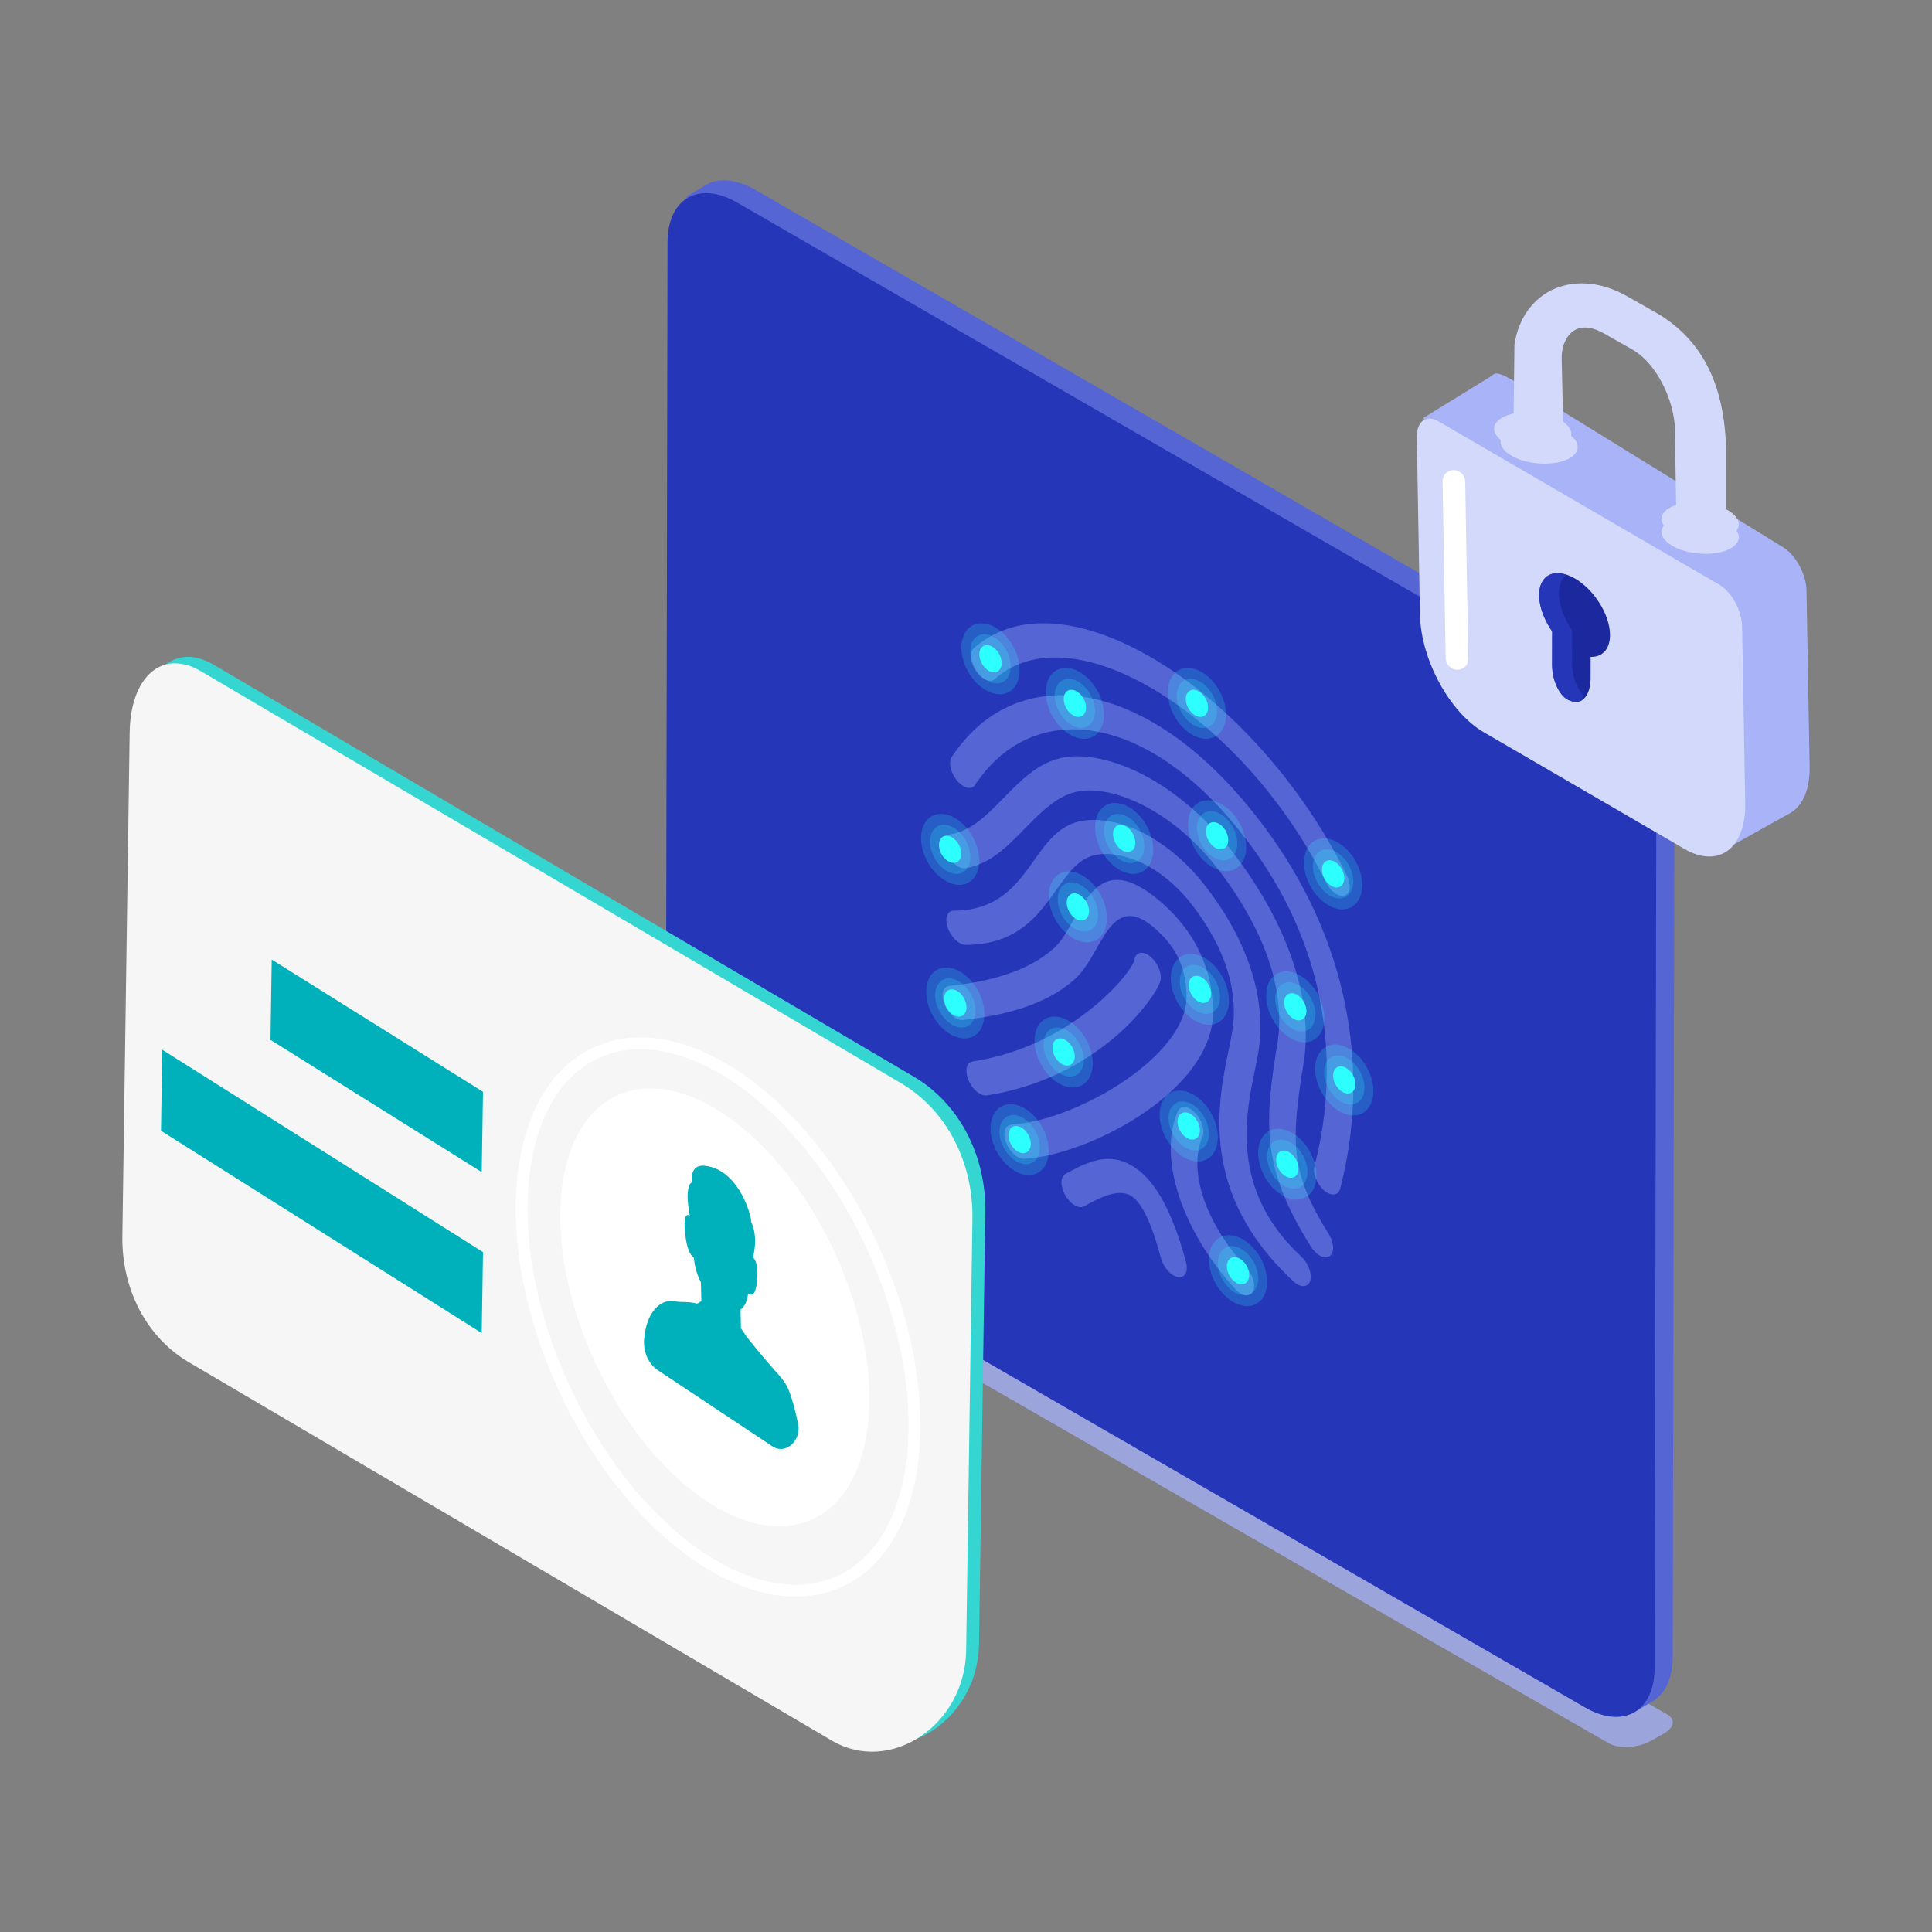 <svg xmlns="http://www.w3.org/2000/svg" width="205" height="205" viewBox="0 0 205 205">
    <rect x="0" y="0" width="205" height="205" fill="#808080" stroke="none"/>
    <g fill="none" fill-rule="evenodd">
        <g>
            <path fill="#9CA4DC" d="M.91 162.7l102.16-58.783c.844-.406 2.054-.738 2.917-.309.784.392 2.077 1.2 2.65 1.514.433.24 1.94 1.108 1.003 1.64-.258.145-1.34.765-3.09 1.772-16.994 9.765-97.073 55.884-99.613 57.323-.53.3-1.307.421-2.121.37-.81-.048-1.643-.267-2.298-.633-.466-.262-.924-.52-1.375-.77-.608-.34-.93-.754-.963-1.139-.032-.381.211-.737.73-.985z" transform="matrix(-1 0 0 1 177.667 19.133)"/>
            <path fill="#5565D4" d="M7.356 53.063C3.229 55.44-.007 61.193.006 65.795l3.792 4.848 3.404-.667c1.861-3.252 9.021-6.09 7.35-12.731l69.252-37.833L104.716 5.19c-.089-.537.565-3.18-.019-3.532-.65-.395-1.292-.79-1.93-1.163-1.633-.966-3.716-.368-5.245.513L7.356 53.063z" transform="matrix(-1 0 0 1 177.667 19.133)"/>
            <path fill="#5565D4" d="M.18 156.666c.007 2.324.83 3.959 2.152 4.73l1.884 1.133c7.812-3.67 4.709-38.348 5.195-49.863L7.196 69.795 0 65.613l.18 91.053z" transform="matrix(-1 0 0 1 177.667 19.133)"/>
            <path fill="#2536B8" d="M106.835 6.583c-.012-4.676-3.324-6.568-7.397-4.216L9.272 54.423c-4.068 2.35-7.362 8.055-7.35 12.73l.174 90.666c.014 4.676 3.329 6.566 7.399 4.216l90.164-52.057c4.074-2.352 7.362-8.055 7.35-12.731l-.174-90.664z" transform="matrix(-1 0 0 1 177.667 19.133)"/>
            <path fill="#5565D4" fill-rule="nonzero" d="M51.37 98.518c.562-.322 1.096-.244 1.32.267 1.052 2.385.998 5.576-.136 9.028-1.066 3.235-3.066 6.67-5.97 9.837-.185.2-.378.359-.568.467-.541.315-1.059.25-1.299-.206-.318-.637.004-1.787.714-2.559 2.247-2.456 3.773-5.048 4.558-7.437.806-2.434.836-4.7.081-6.42-.287-.66.058-1.804.779-2.561.17-.177.348-.315.521-.416zm4.88-29.209c2.672-1.377 5.186-1.699 6.963-1.266 2.166.521 3.415 2.254 4.765 4.16 1.773 2.487 3.766 5.285 8.49 5.292.694.003.975.812.636 1.817-.247.707-.744 1.32-1.262 1.617-.216.126-.433.194-.636.194-5.482-.004-7.692-3.11-9.665-5.889-1.184-1.678-2.28-3.201-3.96-3.61-1.386-.339-3.36-.082-5.467 1.001-.16.082-.315.17-.474.26-1.537.891-3.12 2.228-4.555 4.116-1.817 2.392-2.937 4.605-3.58 6.582-.812 2.5-.88 4.683-.64 6.409.091.619.24 1.364.413 2.186 1.198 5.772 3.174 15.336-6.862 24.662-.14.125-.274.227-.41.305-.606.348-1.168.22-1.36-.363-.227-.727.192-1.871.94-2.572 7.57-7.024 5.926-14.984 4.934-19.769-.183-.89-.348-1.685-.44-2.378-.314-2.2-.213-5.036.86-8.359.85-2.612 2.3-5.502 4.62-8.551 1.91-2.528 4.01-4.315 6.036-5.485.22-.129.437-.247.653-.359zm2.15 34.838c2.218-.853 4.248.2 6.208 1.276.558.307.572 1.326.023 2.283-.27.474-.633.846-.998 1.056-.359.206-.717.258-.992.102-1.64-.894-3.33-1.773-4.69-1.259-.081.03-.166.071-.247.118-1.022.593-2.098 2.443-3.221 6.64-.21.778-.749 1.495-1.327 1.83-.162.095-.328.156-.49.183-.731.108-1.11-.602-.843-1.597 1.618-6.037 3.614-9.004 5.773-10.25.267-.153.534-.281.805-.382zM55.877 63.33c3.573-1.963 6.954-2.576 9.299-2.014 2.454.596 4.233 2.413 6.006 4.23 1.71 1.75 3.401 3.486 5.574 3.838.66.108.852 1.001.44 1.996-.27.64-.725 1.164-1.188 1.431-.26.153-.528.22-.765.183-2.297-.37-4.012-1.87-5.652-3.524l-.467-.476-.232-.24-.492-.5c-1.478-1.493-2.991-2.903-4.858-3.354-1.922-.467-4.735.06-7.722 1.702-.125.068-.248.139-.373.21-2.426 1.4-4.944 3.536-7.164 6.463-2.639 3.482-4.297 6.687-5.255 9.53-1.154 3.45-1.29 6.432-.903 8.767.697 4.27 1.113 7.482.734 10.703-.403 3.425-1.658 6.693-4.304 10.886-.268.417-.596.738-.924.928-.393.227-.785.263-1.066.054-.514-.379-.453-1.438.128-2.365 2.092-3.313 3.066-5.824 3.368-8.362.324-2.745-.061-5.712-.714-9.708-.47-2.86-.298-6.532 1.14-10.833 1.164-3.479 3.143-7.336 6.27-11.451 2.718-3.573 5.766-6.162 8.697-7.854.142-.085.28-.163.423-.24zm6.863-8.524c5.483-.812 10.339 1.252 13.614 5.908.126.166.233.319.325.464.37.575.122 1.702-.562 2.521-.213.254-.443.45-.67.582-.5.291-.985.264-1.238-.122-.108-.176-.207-.314-.298-.43-2.95-4.182-7.286-6.04-12.142-5.319-2.064.308-4.226 1.083-6.419 2.348-2.903 1.676-5.86 4.21-8.717 7.655-.146.176-.27.332-.37.46-4.493 5.567-7.119 11.31-8.391 16.852-1.557 6.775-1.144 13.31.325 18.896.193.748-.264 1.892-1.012 2.552-.118.1-.234.182-.348.25-.63.365-1.205.213-1.375-.427-1.576-6.05-2.013-13.176-.284-20.668 1.473-6.413 4.501-13.052 9.675-19.455.17-.213.311-.389.43-.528 3.286-3.966 6.694-6.89 10.043-8.825 2.531-1.462 5.029-2.359 7.414-2.714zm-6.154 20.24c3.477-2.01 5.156.027 6.653 2.546l.19.323c.127.218.252.437.378.657.633 1.114 1.28 2.244 2.064 2.94 1.428 1.267 3.15 2.136 5.028 2.753 1.896.625 3.96.997 6.062 1.214.666.081.882.948.49 1.943-.26.656-.73 1.215-1.211 1.492-.244.142-.494.21-.721.182-2.173-.237-4.339-.612-6.359-1.279-2.05-.67-3.928-1.627-5.509-3.025-.94-.832-1.665-2.084-2.372-3.343l-.184-.32-.184-.318c-1.141-1.945-2.372-3.585-4.65-2.27-.332.194-.69.451-1.073.779-1.41 1.208-2.264 2.447-2.747 3.638-.501 1.242-.67 2.528-.667 3.729-.004 2.829 2.375 5.743 5.593 8.166 4.027 3.018 9.289 5.13 12.988 5.346.687.04.94.877.565 1.881-.25.684-.735 1.27-1.235 1.557-.23.132-.464.203-.68.19-3.96-.22-9.536-2.45-13.766-5.624-3.614-2.72-6.284-6.203-6.28-9.885-.008-1.729.26-3.661 1.082-5.681.852-2.088 2.244-4.166 4.473-6.085.756-.646 1.442-1.143 2.072-1.506zm-.682 7.108c.678-.393 1.28-.173 1.394.551.123.768 2.464 3.994 6.9 6.863 2.694 1.753 6.132 3.28 10.264 3.928.66.095.852.988.44 1.983-.27.643-.725 1.168-1.188 1.435-.257.15-.518.217-.754.183-4.372-.677-7.986-2.29-10.812-4.118-4.843-3.13-7.459-7.123-7.63-8.132-.136-.798.381-1.939 1.156-2.54.078-.058.156-.11.23-.153zm-.293-31.589c5.478-3.164 10.897-4.406 15.18-2.97 1.3.439 2.501 1.112 3.557 2.057.477.44.373 1.516-.237 2.416-.257.382-.565.67-.873.846-.42.243-.833.267-1.11.02-.92-.816-1.96-1.408-3.079-1.787-3.773-1.262-8.565-.152-13.431 2.657-.23.132-.464.27-.697.412-5.14 3.124-10.291 8.088-14.368 14.118-1.32 1.953-2.521 4.004-3.58 6.149-.274.565-.688 1.012-1.104 1.252-.307.176-.616.24-.876.159-.613-.203-.714-1.17-.23-2.156 1.194-2.43 2.558-4.761 4.047-6.957 4.561-6.734 10.307-12.28 16.023-15.756.26-.155.518-.31.778-.46z" transform="matrix(-1 0 0 1 177.667 19.133)"/>
            <path fill="#2DFFFF" d="M76.62 83.613c-1.699.45-3.214 2.457-3.39 4.487-.176 2.03 1.058 3.31 2.754 2.863 1.699-.45 3.215-2.457 3.39-4.487.177-2.03-1.055-3.31-2.754-2.863z" opacity=".2" transform="matrix(-1 0 0 1 177.667 19.133)"/>
            <path fill="#2DFFFF" d="M76.523 84.744c-1.174.31-2.226 1.702-2.349 3.106-.121 1.404.731 2.29 1.909 1.98 1.178-.312 2.227-1.703 2.348-3.107.122-1.4-.73-2.291-1.908-1.98z" opacity=".2" transform="matrix(-1 0 0 1 177.667 19.133)"/>
            <path fill="#2DFFFF" d="M76.425 85.88c-.65.174-1.233.945-1.3 1.72-.068.778.406 1.269 1.056 1.096.65-.172 1.232-.944 1.3-1.719.067-.775-.403-1.269-1.056-1.096z" transform="matrix(-1 0 0 1 177.667 19.133)"/>
            <path fill="#2DFFFF" d="M63.614 73.427c-1.699.45-3.214 2.456-3.39 4.487-.176 2.03 1.059 3.31 2.754 2.86 1.699-.45 3.214-2.457 3.39-4.488.177-2.027-1.055-3.31-2.754-2.86z" opacity=".2" transform="matrix(-1 0 0 1 177.667 19.133)"/>
            <path fill="#2DFFFF" d="M63.516 74.558c-1.174.31-2.227 1.702-2.349 3.106-.122 1.404.731 2.29 1.909 1.98 1.174-.312 2.227-1.702 2.348-3.107.122-1.404-.734-2.29-1.908-1.98z" opacity=".2" transform="matrix(-1 0 0 1 177.667 19.133)"/>
            <path fill="#2DFFFF" d="M63.419 75.69c-.65.172-1.232.944-1.3 1.719-.068.778.406 1.269 1.056 1.096.65-.172 1.232-.944 1.3-1.719.067-.775-.406-1.265-1.056-1.096z" transform="matrix(-1 0 0 1 177.667 19.133)"/>
            <path fill="#2DFFFF" d="M50.668 82.172c-1.698.45-3.215 2.456-3.39 4.486-.177 2.031 1.059 3.31 2.754 2.86 1.699-.45 3.215-2.457 3.39-4.487.176-2.027-1.058-3.31-2.754-2.86z" opacity=".2" transform="matrix(-1 0 0 1 177.667 19.133)"/>
            <path fill="#2DFFFF" d="M50.57 83.302c-1.175.311-2.227 1.702-2.349 3.107-.121 1.404.731 2.29 1.909 1.98 1.174-.312 2.226-1.703 2.348-3.107.122-1.405-.734-2.291-1.908-1.98z" opacity=".2" transform="matrix(-1 0 0 1 177.667 19.133)"/>
            <path fill="#2DFFFF" d="M50.472 84.435c-.649.173-1.231.945-1.299 1.72-.067.778.406 1.269 1.056 1.096.65-.172 1.231-.944 1.3-1.719.067-.775-.407-1.27-1.057-1.097z" transform="matrix(-1 0 0 1 177.667 19.133)"/>
            <path fill="#2DFFFF" d="M65.128 88.822c-1.7.45-3.215 2.456-3.391 4.487-.176 2.03 1.06 3.31 2.754 2.863 1.7-.45 3.215-2.457 3.391-4.487.176-2.031-1.059-3.313-2.754-2.863z" opacity=".2" transform="matrix(-1 0 0 1 177.667 19.133)"/>
            <path fill="#2DFFFF" d="M65.03 89.953c-1.175.311-2.228 1.702-2.35 3.106-.121 1.404.732 2.291 1.91 1.98 1.173-.312 2.226-1.703 2.348-3.107.118-1.404-.735-2.291-1.909-1.98z" opacity=".2" transform="matrix(-1 0 0 1 177.667 19.133)"/>
            <path fill="#2DFFFF" d="M64.932 91.084c-.65.173-1.232.945-1.3 1.72-.067.778.406 1.268 1.056 1.096.65-.173 1.232-.944 1.3-1.719.068-.775-.407-1.269-1.056-1.097z" transform="matrix(-1 0 0 1 177.667 19.133)"/>
            <path fill="#2DFFFF" d="M69.793 98.112c-1.698.45-3.214 2.458-3.39 4.488-.177 2.03 1.059 3.31 2.754 2.862 1.7-.45 3.215-2.456 3.391-4.487.176-2.03-1.056-3.309-2.755-2.863z" opacity=".2" transform="matrix(-1 0 0 1 177.667 19.133)"/>
            <path fill="#2DFFFF" d="M69.695 99.243c-1.174.312-2.227 1.702-2.349 3.107-.121 1.404.732 2.29 1.909 1.98 1.175-.312 2.227-1.703 2.349-3.107.121-1.401-.732-2.288-1.909-1.98z" opacity=".2" transform="matrix(-1 0 0 1 177.667 19.133)"/>
            <path fill="#2DFFFF" d="M69.597 100.379c-.65.173-1.232.944-1.3 1.72-.068.774.406 1.268 1.056 1.095.65-.172 1.232-.943 1.3-1.718.067-.779-.404-1.27-1.056-1.097z" transform="matrix(-1 0 0 1 177.667 19.133)"/>
            <path fill="#2DFFFF" d="M51.852 96.671c-1.699.45-3.215 2.457-3.39 4.487-.176 2.03 1.058 3.31 2.754 2.863 1.698-.45 3.215-2.457 3.39-4.487.177-2.03-1.055-3.313-2.754-2.863z" opacity=".2" transform="matrix(-1 0 0 1 177.667 19.133)"/>
            <path fill="#2DFFFF" d="M51.753 97.8c-1.173.312-2.226 1.702-2.348 3.106-.122 1.405.731 2.292 1.908 1.98 1.175-.31 2.227-1.702 2.349-3.106.122-1.405-.735-2.29-1.909-1.98z" opacity=".2" transform="matrix(-1 0 0 1 177.667 19.133)"/>
            <path fill="#2DFFFF" d="M51.656 98.932c-.65.173-1.232.945-1.3 1.72-.067.778.407 1.269 1.056 1.096.65-.173 1.233-.944 1.3-1.719.068-.778-.406-1.269-1.056-1.097z" transform="matrix(-1 0 0 1 177.667 19.133)"/>
            <path fill="#2DFFFF" d="M46.62 112.02c-1.698.451-3.215 2.457-3.39 4.488-.177 2.03 1.059 3.31 2.754 2.86 1.699-.45 3.214-2.457 3.39-4.488.176-2.027-1.058-3.306-2.754-2.86z" opacity=".2" transform="matrix(-1 0 0 1 177.667 19.133)"/>
            <path fill="#2DFFFF" d="M46.522 113.151c-1.175.312-2.227 1.702-2.349 3.107-.121 1.404.731 2.29 1.909 1.98 1.174-.312 2.226-1.703 2.348-3.107.122-1.405-.734-2.29-1.908-1.98z" opacity=".2" transform="matrix(-1 0 0 1 177.667 19.133)"/>
            <path fill="#2DFFFF" d="M46.425 114.287c-.65.173-1.232.944-1.3 1.72-.068.774.406 1.269 1.056 1.096.65-.173 1.232-.945 1.3-1.72.067-.778-.407-1.268-1.056-1.096z" transform="matrix(-1 0 0 1 177.667 19.133)"/>
            <path fill="#2DFFFF" d="M41.392 100.72c-1.699.449-3.214 2.456-3.39 4.486-.176 2.03 1.059 3.31 2.754 2.86 1.699-.45 3.215-2.457 3.39-4.488.177-2.026-1.059-3.306-2.754-2.859z" opacity=".2" transform="matrix(-1 0 0 1 177.667 19.133)"/>
            <path fill="#2DFFFF" d="M41.295 101.848c-1.174.312-2.226 1.702-2.348 3.107-.122 1.404.73 2.29 1.909 1.98 1.177-.312 2.226-1.702 2.348-3.107.119-1.401-.734-2.287-1.909-1.98z" opacity=".2" transform="matrix(-1 0 0 1 177.667 19.133)"/>
            <path fill="#2DFFFF" d="M41.197 102.987c-.65.172-1.232.944-1.3 1.719-.067.775.407 1.269 1.056 1.097.65-.173 1.232-.945 1.3-1.72.067-.778-.406-1.269-1.056-1.096z" transform="matrix(-1 0 0 1 177.667 19.133)"/>
            <path fill="#2DFFFF" d="M40.546 84.023c-1.699.45-3.214 2.456-3.39 4.487-.176 2.03 1.059 3.31 2.754 2.863 1.699-.45 3.215-2.457 3.39-4.487.177-2.034-1.055-3.314-2.754-2.863z" opacity=".2" transform="matrix(-1 0 0 1 177.667 19.133)"/>
            <path fill="#2DFFFF" d="M40.448 85.15c-1.174.311-2.227 1.702-2.349 3.106-.122 1.404.731 2.291 1.909 1.98 1.174-.312 2.227-1.703 2.348-3.107.122-1.4-.734-2.288-1.908-1.98z" opacity=".2" transform="matrix(-1 0 0 1 177.667 19.133)"/>
            <path fill="#2DFFFF" d="M40.35 86.285c-.65.173-1.231.945-1.299 1.72-.068.778.407 1.268 1.056 1.096.65-.173 1.232-.944 1.3-1.72.067-.777-.406-1.268-1.056-1.096z" transform="matrix(-1 0 0 1 177.667 19.133)"/>
            <path fill="#2DFFFF" d="M48.844 65.872c-1.699.45-3.215 2.457-3.39 4.487-.177 2.03 1.058 3.31 2.754 2.86 1.695-.45 3.214-2.457 3.39-4.488.176-2.027-1.059-3.306-2.754-2.86z" opacity=".2" transform="matrix(-1 0 0 1 177.667 19.133)"/>
            <path fill="#2DFFFF" d="M48.745 67.002c-1.174.312-2.227 1.702-2.348 3.107-.122 1.404.731 2.29 1.908 1.98 1.174-.312 2.227-1.703 2.349-3.107.118-1.4-.735-2.288-1.909-1.98z" opacity=".2" transform="matrix(-1 0 0 1 177.667 19.133)"/>
            <path fill="#2DFFFF" d="M48.647 68.138c-.65.173-1.232.944-1.3 1.72-.067.774.406 1.268 1.056 1.096.65-.173 1.231-.944 1.3-1.72.067-.778-.407-1.268-1.056-1.096z" transform="matrix(-1 0 0 1 177.667 19.133)"/>
            <path fill="#2DFFFF" d="M58.702 66.158c-1.7.45-3.215 2.457-3.391 4.488-.176 2.03 1.06 3.31 2.754 2.859 1.699-.45 3.215-2.457 3.391-4.487.176-2.027-1.056-3.31-2.754-2.86z" opacity=".2" transform="matrix(-1 0 0 1 177.667 19.133)"/>
            <path fill="#2DFFFF" d="M58.603 67.29c-1.174.31-2.227 1.701-2.348 3.106-.123 1.404.73 2.29 1.908 1.98 1.174-.312 2.226-1.703 2.348-3.107.122-1.405-.73-2.291-1.908-1.98z" opacity=".2" transform="matrix(-1 0 0 1 177.667 19.133)"/>
            <path fill="#2DFFFF" d="M58.505 68.423c-.65.172-1.23.944-1.299 1.718-.067.779.406 1.27 1.056 1.097.65-.173 1.232-.944 1.3-1.72.067-.777-.403-1.268-1.057-1.095z" transform="matrix(-1 0 0 1 177.667 19.133)"/>
            <path fill="#2DFFFF" d="M77.167 67.316c-1.698.45-3.214 2.456-3.39 4.487-.176 2.03 1.059 3.309 2.754 2.863 1.699-.45 3.215-2.457 3.39-4.488.176-2.03-1.055-3.313-2.754-2.862z" opacity=".2" transform="matrix(-1 0 0 1 177.667 19.133)"/>
            <path fill="#2DFFFF" d="M77.069 68.446c-1.174.312-2.227 1.702-2.349 3.107-.121 1.404.731 2.29 1.909 1.98 1.175-.312 2.227-1.703 2.348-3.107.122-1.405-.73-2.291-1.908-1.98z" opacity=".2" transform="matrix(-1 0 0 1 177.667 19.133)"/>
            <path fill="#2DFFFF" d="M76.972 69.578c-.65.173-1.232.944-1.3 1.719-.067.778.406 1.27 1.056 1.097.65-.173 1.232-.945 1.3-1.72.067-.774-.404-1.269-1.056-1.096z" transform="matrix(-1 0 0 1 177.667 19.133)"/>
            <path fill="#2DFFFF" d="M72.883 47.095c-1.698.45-3.215 2.456-3.39 4.487-.176 2.03 1.059 3.31 2.754 2.862 1.7-.45 3.215-2.456 3.391-4.487.176-2.03-1.056-3.313-2.755-2.862z" opacity=".2" transform="matrix(-1 0 0 1 177.667 19.133)"/>
            <path fill="#2DFFFF" d="M72.786 48.224c-1.174.311-2.227 1.702-2.348 3.106-.122 1.405.73 2.291 1.908 1.98 1.174-.311 2.227-1.702 2.348-3.106.123-1.405-.73-2.291-1.908-1.98z" opacity=".2" transform="matrix(-1 0 0 1 177.667 19.133)"/>
            <path fill="#2DFFFF" d="M72.687 49.359c-.65.172-1.231.944-1.299 1.719-.068.775.406 1.269 1.056 1.096.65-.172 1.231-.944 1.3-1.719.07-.778-.403-1.269-1.057-1.096z" transform="matrix(-1 0 0 1 177.667 19.133)"/>
            <path fill="#2DFFFF" d="M50.983 51.827c-1.698.45-3.215 2.457-3.39 4.487-.177 2.03 1.059 3.31 2.754 2.86 1.699-.45 3.215-2.457 3.39-4.487.176-2.027-1.055-3.31-2.754-2.86z" opacity=".2" transform="matrix(-1 0 0 1 177.667 19.133)"/>
            <path fill="#2DFFFF" d="M50.886 52.957c-1.174.31-2.227 1.702-2.348 3.106-.122 1.404.73 2.29 1.908 1.98 1.174-.312 2.227-1.703 2.349-3.107.122-1.404-.735-2.29-1.909-1.98z" opacity=".2" transform="matrix(-1 0 0 1 177.667 19.133)"/>
            <path fill="#2DFFFF" d="M50.787 54.088c-.65.173-1.231.945-1.299 1.72-.067.778.406 1.269 1.056 1.096.65-.173 1.231-.944 1.299-1.72.068-.774-.406-1.268-1.056-1.096z" transform="matrix(-1 0 0 1 177.667 19.133)"/>
            <path fill="#2DFFFF" d="M36.53 69.92c-1.699.451-3.214 2.457-3.39 4.488-.176 2.03 1.059 3.31 2.754 2.86 1.699-.451 3.215-2.457 3.39-4.488.18-2.027-1.055-3.31-2.754-2.86z" opacity=".2" transform="matrix(-1 0 0 1 177.667 19.133)"/>
            <path fill="#2DFFFF" d="M36.436 71.052c-1.174.31-2.226 1.702-2.349 3.106-.121 1.404.731 2.29 1.909 1.98 1.178-.312 2.227-1.703 2.348-3.107.119-1.404-.734-2.291-1.908-1.98z" opacity=".2" transform="matrix(-1 0 0 1 177.667 19.133)"/>
            <path fill="#2DFFFF" d="M36.336 72.186c-.65.173-1.232.944-1.3 1.72-.067.774.406 1.268 1.056 1.095.65-.172 1.232-.943 1.3-1.718.07-.775-.403-1.27-1.056-1.097z" transform="matrix(-1 0 0 1 177.667 19.133)"/>
            <path fill="#2DFFFF" d="M35.345 91.782c-1.698.45-3.215 2.457-3.39 4.487-.176 2.03 1.059 3.31 2.754 2.86 1.699-.45 3.214-2.457 3.39-4.487.176-2.028-1.055-3.31-2.754-2.86z" opacity=".2" transform="matrix(-1 0 0 1 177.667 19.133)"/>
            <path fill="#2DFFFF" d="M35.247 92.913c-1.175.311-2.227 1.702-2.349 3.106-.121 1.405.731 2.291 1.909 1.98 1.174-.312 2.227-1.702 2.348-3.107.122-1.404-.73-2.29-1.908-1.98z" opacity=".2" transform="matrix(-1 0 0 1 177.667 19.133)"/>
            <path fill="#2DFFFF" d="M35.15 94.046c-.65.173-1.232.944-1.3 1.72-.068.777.406 1.268 1.056 1.096.65-.173 1.232-.945 1.3-1.72.067-.774-.404-1.268-1.057-1.096z" transform="matrix(-1 0 0 1 177.667 19.133)"/>
            <path fill="#2DFFFF" d="M63.933 51.827c-1.699.45-3.215 2.457-3.39 4.487-.177 2.03 1.059 3.31 2.754 2.86 1.699-.45 3.214-2.457 3.39-4.487.176-2.027-1.058-3.31-2.754-2.86z" opacity=".2" transform="matrix(-1 0 0 1 177.667 19.133)"/>
            <path fill="#2DFFFF" d="M63.835 52.957c-1.175.31-2.227 1.702-2.349 3.106-.121 1.404.731 2.29 1.909 1.98 1.174-.312 2.227-1.703 2.348-3.107.119-1.404-.734-2.29-1.908-1.98z" opacity=".2" transform="matrix(-1 0 0 1 177.667 19.133)"/>
            <path fill="#2DFFFF" d="M63.736 54.089c-.65.172-1.232.944-1.3 1.719-.067.775.407 1.269 1.056 1.096.65-.173 1.233-.944 1.3-1.719.068-.778-.406-1.269-1.056-1.096z" transform="matrix(-1 0 0 1 177.667 19.133)"/>
        </g>
        <g>
            <path fill="#35D6D1" fill-rule="nonzero" d="M91.565 58.929c.09-6.093-2.81-11.582-7.603-14.398L9.697.837c-4.065-2.395-7.465.529-7.554 6.5l-.774 53.471c-.083 5.645 2.604 10.74 7.053 13.353l68.213 40.14c6.225 3.663 14.148-1.65 14.265-9.554l.665-45.818z" transform="translate(12.983 69.7)"/>
            <path fill="#F6F6F6" fill-rule="nonzero" d="M90.198 59.613c.089-6.093-2.81-11.582-7.602-14.398L8.33 1.52C4.266-.875.866 2.05.776 8.02L.002 61.492c-.082 5.645 2.605 10.74 7.053 13.353l68.213 40.139c6.224 3.664 14.149-1.649 14.265-9.553l.665-45.818z" transform="translate(12.983 69.7)"/>
            <path fill="#FFF" fill-rule="nonzero" d="M50.086 74.703c-5.675-12.438-4.554-25.067 2.504-28.207 7.058-3.14 17.38 4.396 23.057 16.834 5.675 12.438 4.555 25.067-2.504 28.208-7.058 3.14-17.38-4.397-23.057-16.835z" transform="translate(12.983 69.7)"/>
            <path fill="#00B1BB" fill-rule="nonzero" d="M56.768 75.657c-.968-.673-1.515-1.943-1.404-3.275.232-2.848 1.662-3.988 2.708-4.03.423-.02.857.097 1.286.097.237 0 .48 0 .719.02l.02.007c.19.014.375.035.56.076l.065.014v.006l.277.049v.006c.098-.061.198-.116.296-.178.027-.014.132-.117.145-.076.006-.061-.007-.15-.007-.206l-.039-1.757c0-.007.007-.014.007-.02-.23-.454-.428-.948-.567-1.504-.1-.384-.158-.762-.197-1.14-.647-.473-.831-1.736-.923-2.58-.073-.68-.19-2.334.487-1.868-.013-.102-.026-.199-.04-.288-.091-.576-.17-1.146-.184-1.689-.006-.535.06-1.036.244-1.366.06-.11.151-.199.27-.137-.045-.158-.072-.316-.072-.487.033-1.29.863-1.414 1.483-1.325.85.117 1.76.501 2.63 1.387.868.885 1.699 2.334 2.1 3.96.054.206.093.44.087.618.072.11.132.254.171.385.191.576.257 1.167.25 1.695-.006.529-.085.996-.171 1.449l-.04.24c.547.508.475 1.888.422 2.437-.072.769-.25 1.86-.955 1.373-.092.803-.363 1.42-.804 1.702l.04 1.71c0 .082-.007.178 0 .267.026.048.085.124.11.165.16.233.31.467.47.707l1.054 1.31c.171.207.349.413.52.619.521.618 1.061 1.263 1.47 1.716.401.44.856.933 1.219 1.572.408.714.876 2.348 1.226 4.084.362 1.785-1.345 3.281-2.709 2.375l-12.224-8.12zM67.2 66.348c.007-.055.013-.123.02-.192l-.02.192zM38.267 46.147L15.85 32.117 15.717 40.636 38.133 54.667zM4.234 41.683L4.1 50.282 38.132 71.75 38.267 63.159z" transform="translate(12.983 69.7)"/>
            <path stroke="#FFF" stroke-linecap="round" stroke-linejoin="round" stroke-width="1.252" d="M46.718 77.25c-7.038-15.533-5.36-31.353 3.747-35.334C59.573 37.935 72.661 47.3 79.7 62.833c7.038 15.533 5.36 31.353-3.747 35.334-9.108 3.981-22.196-5.383-29.234-20.916z" transform="translate(12.983 69.7)"/>
        </g>
        <g fill-rule="nonzero">
            <path fill="#A8B4F7" d="M2.787 28.025l27.295-16.834c.798-.49 2.689-1.888 3.393-1.58l.526.366L41 14.29l-5.507 7.733-.134 7.408c-.083 4.745-3.202 10.504-6.928 12.802l-13.075 8.064-6.252 9.837-7.188-4.01c-.12-.082-.233-.168-.347-.265l-.023-.016v-.003C.55 54.957-.038 53.377.002 51.237l.333-18.68c.03-1.677 1.134-3.718 2.452-4.532z" transform="matrix(-1 0 0 1 192.017 30.067)"/>
            <path fill="#D3D9FB" d="M13.298 60.005l21.288-12.38c3.636-2.115 6.683-7.745 6.765-12.513l.332-18.767c.03-1.689-.997-2.456-2.287-1.709L9.563 31.986c-1.287.747-2.367 2.741-2.396 4.43l-.332 18.767c-.08 4.768 2.827 6.94 6.463 4.822z" transform="matrix(-1 0 0 1 192.017 30.067)"/>
            <path fill="#FFF" d="M37.396 41c.659-.01 1.208-.551 1.222-1.206l.332-18.806c.01-.655-.52-1.181-1.178-1.171-.66.01-1.209.55-1.222 1.205l-.333 18.805c-.013.655.516 1.183 1.179 1.173z" transform="matrix(-1 0 0 1 192.017 30.067)"/>
            <path fill="#D3D9FB" d="M8.523 28.197c1.484.744 4.075.652 5.783-.203 1.71-.854 1.89-2.147.402-2.891-1.488-.744-4.076-.652-5.783.203-1.707.854-1.888 2.15-.402 2.891z" transform="matrix(-1 0 0 1 192.017 30.067)"/>
            <path fill="#D3D9FB" d="M8.523 26.83c1.484.744 4.077.652 5.783-.202 1.708-.854 1.892-2.149.404-2.892-1.489-.743-4.077-.651-5.785.203-1.707.857-1.888 2.151-.402 2.892zM24.606 17.48c-.125-1.11 1.606-2.188 3.867-2.407 2.26-.22 4.195.502 4.32 1.613.126 1.11-1.605 2.188-3.866 2.408-2.26.22-4.195-.503-4.32-1.613z" transform="matrix(-1 0 0 1 192.017 30.067)"/>
            <path fill="#D3D9FB" d="M26.29 17.264c1.485.743 4.076.651 5.783-.203 1.707-.854 1.892-2.148.403-2.891-1.485-.744-4.077-.652-5.784.202-1.707.857-1.889 2.151-.403 2.892z" transform="matrix(-1 0 0 1 192.017 30.067)"/>
            <path fill="#D3D9FB" d="M14.146 24.716l.148-8.593c-.167-3.031 1.656-7.486 4.572-9.134l3.018-1.706c1.05-.594 2.044-.751 2.797-.443.583.239 1.05.759 1.347 1.484.213.524.295 1.101.282 1.695l-.164 7.335c.19 1.269 5.47 1.074 5.282-.195l-.105-8.66c-.425-2.833-2.017-5.012-4.37-5.972-2.246-.917-4.977-.628-7.491.792l-3.019 1.705c-4.788 2.706-7.286 7.298-7.56 14.069l.003 8.228c.178 1.14 5.45.665 5.26-.605z" transform="matrix(-1 0 0 1 192.017 30.067)"/>
            <path fill="#1B289E" d="M28.7 33.088c.013-2.161-1.659-2.97-3.735-1.806-2.074 1.163-3.769 3.856-3.782 6.015-.012 2.16 1.66 2.968 3.735 1.804 2.076-1.163 3.765-3.856 3.782-6.013z" transform="matrix(-1 0 0 1 192.017 30.067)"/>
            <path fill="#1B289E" d="M25.415 32.87l-.284.1c-1.046.366-1.898 2.045-1.898 3.734l.01 5.237c.004 1.688.863 2.77 1.908 2.405l.285-.101c1.045-.367 1.897-2.045 1.897-3.734l-.01-5.236c-.003-1.686-.862-2.768-1.908-2.405z" transform="matrix(-1 0 0 1 192.017 30.067)"/>
            <path fill="#2536B8" d="M25.21 40.291l-.005-3.491c.845-1.21 1.393-2.631 1.4-3.875.007-.93-.293-1.613-.795-2 1.663-.574 2.902.29 2.89 2.185-.007 1.247-.555 2.665-1.4 3.875l.005 3.491c.004 1.704-.792 3.398-1.77 3.768l-.265.1c-.539.206-1.025-.04-1.353-.588.748-.648 1.297-2.052 1.293-3.465z" transform="matrix(-1 0 0 1 192.017 30.067)"/>
            <path fill="#D3D9FB" d="M9.553 25.631c.993.496 2.719.436 3.857-.135 1.139-.57 1.26-1.434.268-1.928s-2.718-.434-3.857.135c-1.138.57-1.256 1.434-.268 1.928zM27.32 16.748c.992.495 2.718.435 3.857-.135 1.138-.57 1.26-1.434.268-1.928-.992-.495-2.718-.435-3.856.135-1.139.57-1.258 1.434-.27 1.928z" transform="matrix(-1 0 0 1 192.017 30.067)"/>
        </g>
    </g>
</svg>
